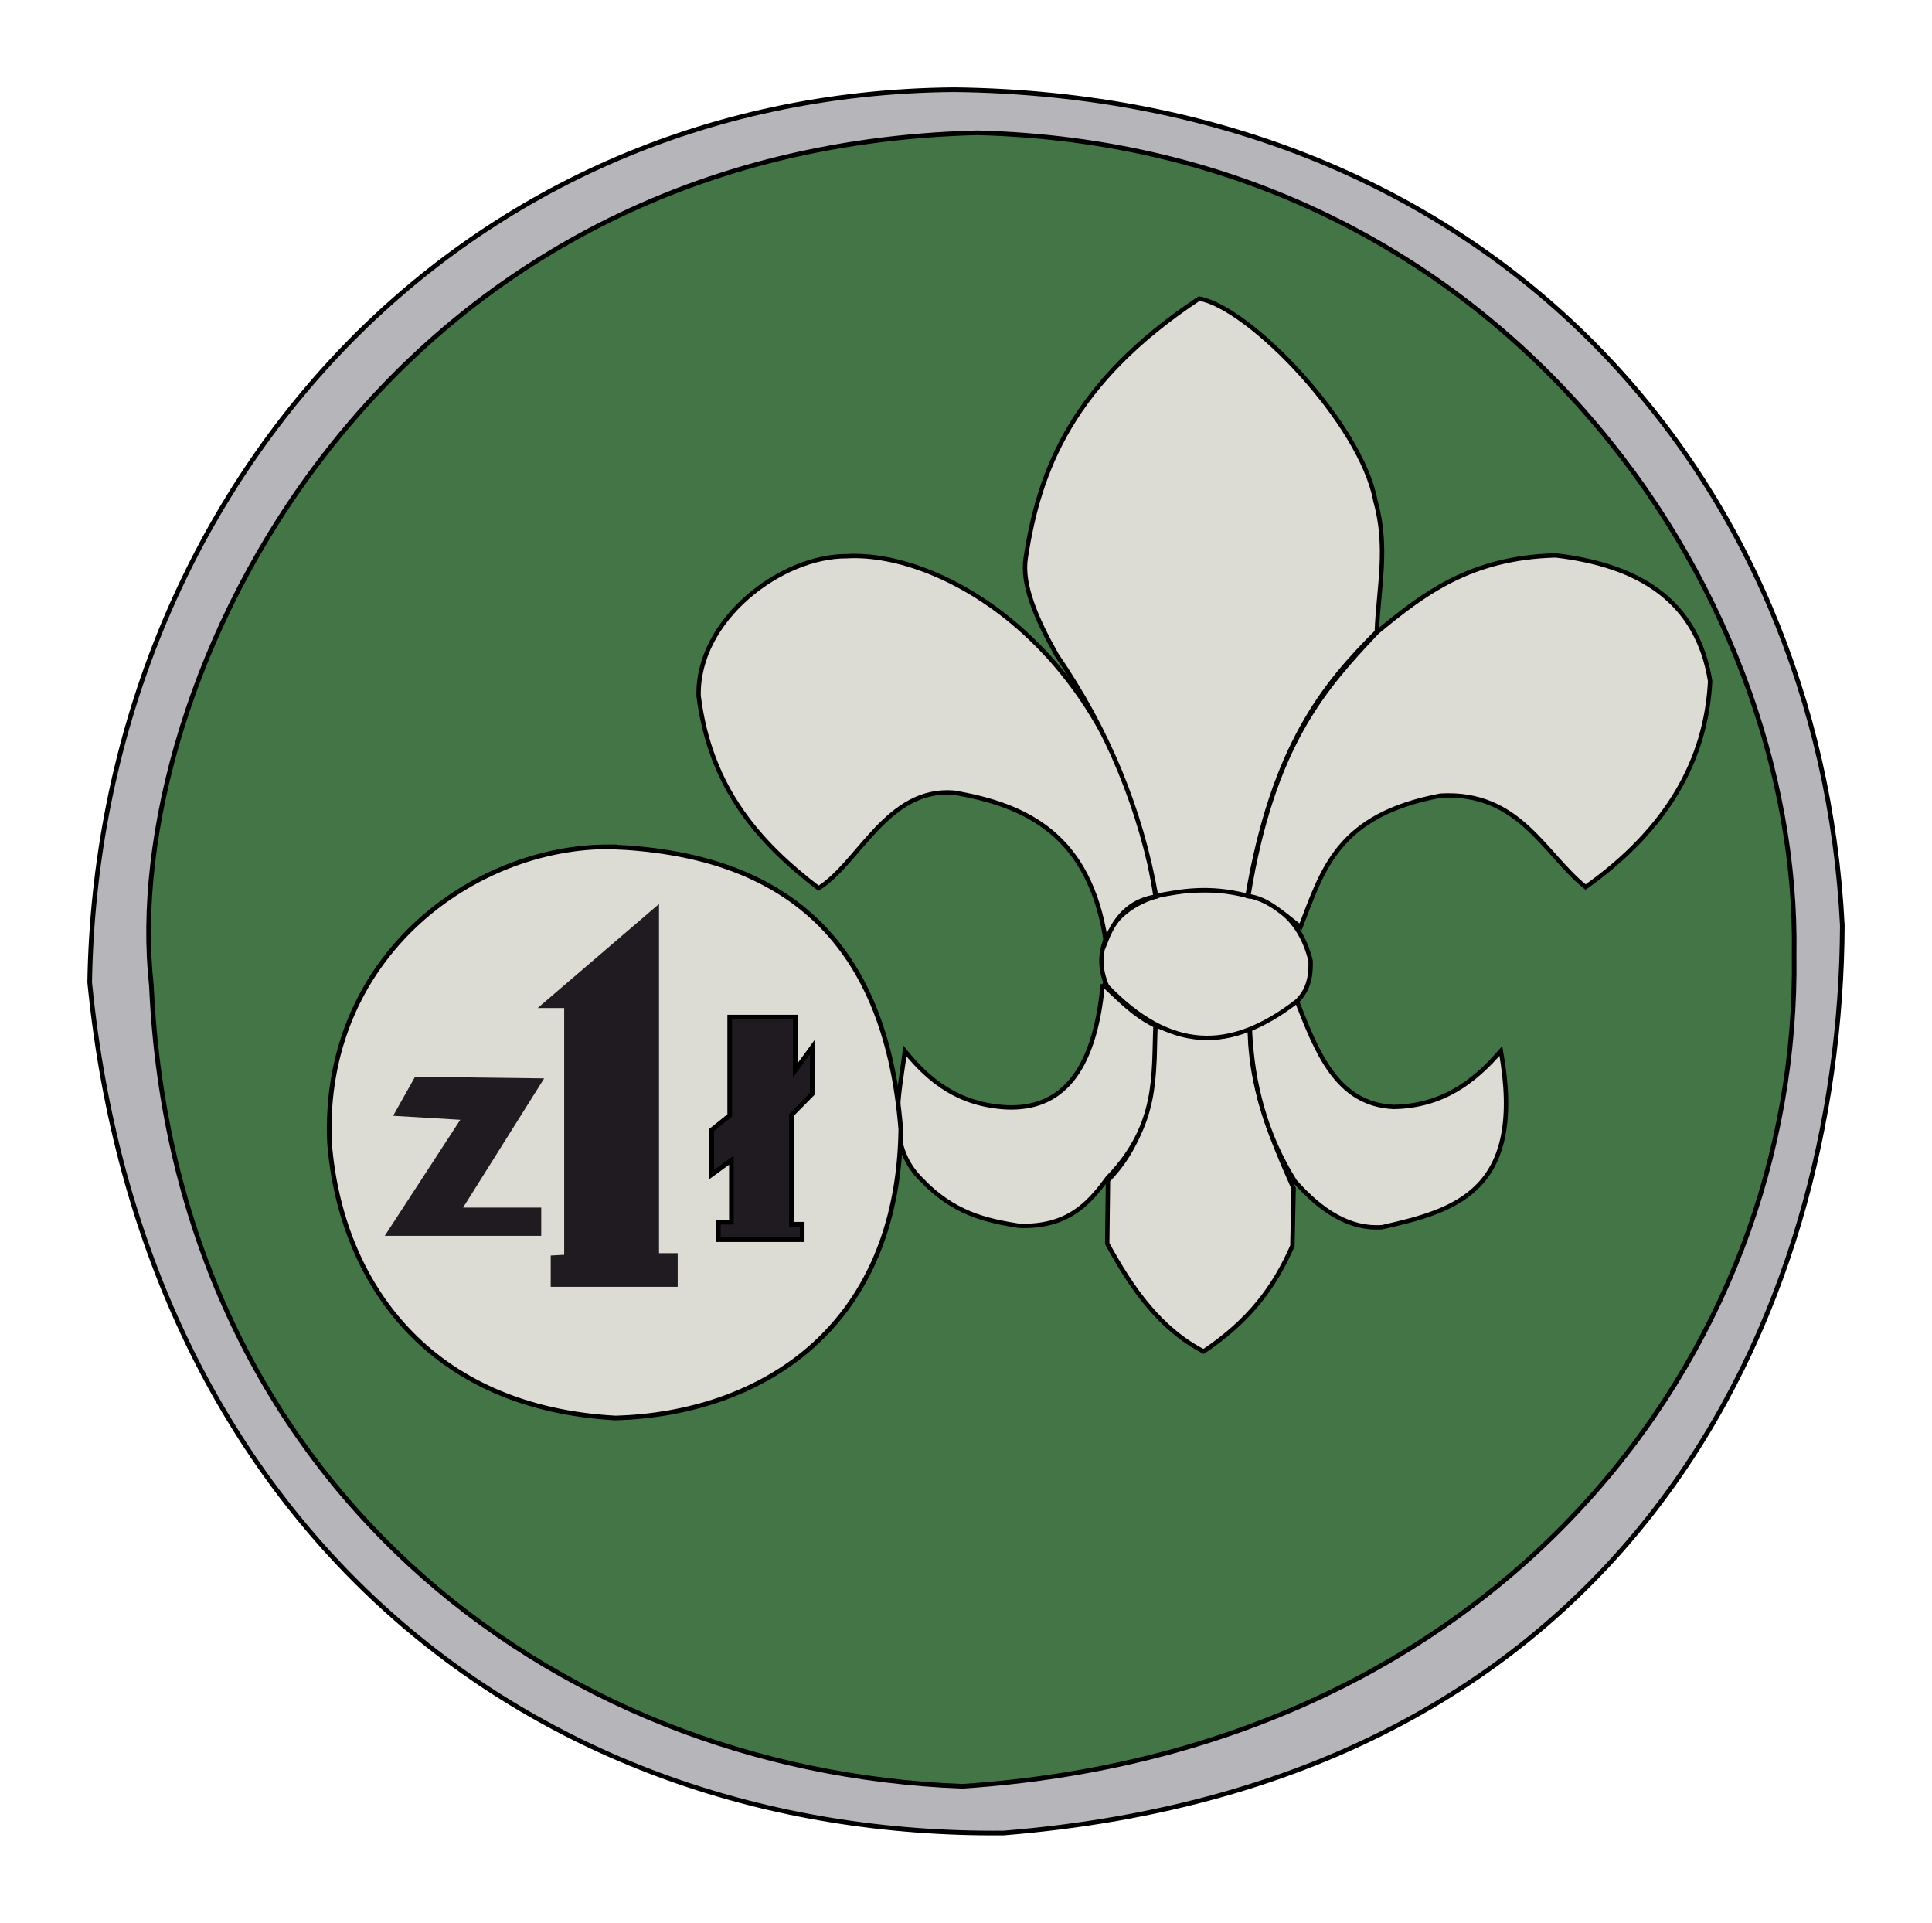 <?xml version="1.0" encoding="UTF-8" standalone="no"?>
<!-- Created with Inkscape (http://www.inkscape.org/) -->

<svg
   width="110.57mm"
   height="110.026mm"
   viewBox="0 0 110.57 110.026"
   version="1.1"
   id="svg5"
   inkscape:version="1.2-dev (2b1b049028, 2021-10-21, custom)"
   sodipodi:docname="gospodarce.svg"
   xmlns:inkscape="http://www.inkscape.org/namespaces/inkscape"
   xmlns:sodipodi="http://sodipodi.sourceforge.net/DTD/sodipodi-0.dtd"
   xmlns="http://www.w3.org/2000/svg"
   xmlns:svg="http://www.w3.org/2000/svg">
  <sodipodi:namedview
     id="namedview7"
     pagecolor="#505050"
     bordercolor="#eeeeee"
     borderopacity="1"
     inkscape:pageshadow="0"
     inkscape:pageopacity="0"
     inkscape:pagecheckerboard="0"
     inkscape:blackoutopacity="0.0"
     inkscape:document-units="mm"
     showgrid="false"
     inkscape:zoom="0.47307606"
     inkscape:cx="245.2037"
     inkscape:cy="277.96799"
     inkscape:window-width="1894"
     inkscape:window-height="1024"
     inkscape:window-x="0"
     inkscape:window-y="0"
     inkscape:window-maximized="1"
     inkscape:current-layer="layer2"
     showguides="true"
     fit-margin-top="5"
     lock-margins="true"
     fit-margin-left="5"
     fit-margin-right="5"
     fit-margin-bottom="5" />
  <defs
     id="defs2" />
  <g
     inkscape:groupmode="layer"
     id="layer2"
     inkscape:label="Warstwa 2"
     style="display:inline"
     sodipodi:insensitive="true"
     transform="translate(-18.771,-30.826)">
    <path
       style="fill:#b6b5ba;fill-opacity:1;stroke:#000000;stroke-width:0.265px;stroke-linecap:butt;stroke-linejoin:miter;stroke-opacity:1"
       d="M 23.904,87.035 C 24.362,59.253 44.644,36.176 73.404,35.958 104.258,36.345 122.935,58.163 124.209,83.789 124.107,105.812 112.308,132.778 76.221,135.716 49.027,135.978 26.932,117.977 23.904,87.035 Z"
       id="path603"
       sodipodi:nodetypes="ccccc" />
    <path
       style="fill:#447546;fill-opacity:1;stroke:#000000;stroke-width:0.265px;stroke-linecap:butt;stroke-linejoin:miter;stroke-opacity:1"
       d="M 27.436,87.228 C 25.543,70.049 40.26,39.306 74.682,38.425 104.692,39.163 121.817,64.557 121.451,85.463 121.793,108.343 104.51,131.006 73.841,133.042 50.154,132.147 28.683,115.386 27.436,87.228 Z"
       id="path14023"
       sodipodi:nodetypes="ccccc" />
  </g>
  <g
     inkscape:groupmode="layer"
     id="layer4"
     inkscape:label="Warstwa 4"
     style="display:inline"
     transform="translate(-18.771,-30.826)">
    <path
       style="display:inline;fill:#dcdcd4;fill-opacity:1;stroke:#000000;stroke-width:0.251px;stroke-linecap:butt;stroke-linejoin:miter;stroke-opacity:1"
       d="m 87.651,108.16 c -2.466,-1.276 -4.108,-3.579 -5.513,-6.176 l 0.044,-3.615 c 2.381,-2.46 2.734,-5.614 2.665,-8.912 1.825,0.798 3.646,1.088 5.455,0.166 -4.08e-4,3.397 1.184,6.231 2.504,9.21 l -0.07,3.287 c -1.018,2.324 -2.436,4.267 -5.085,6.04 z"
       id="path59738-3"
       sodipodi:nodetypes="cccccccc" />
    <path
       style="display:inline;fill:#dcdcd4;fill-opacity:1;stroke:#000000;stroke-width:0.251px;stroke-linecap:butt;stroke-linejoin:miter;stroke-opacity:1"
       d="m 81.881,87.146 c -0.47,5.139 -2.454,7.17 -5.49,7.045 -2.744,-0.143 -4.439,-1.508 -5.833,-3.226 -0.306,2.481 -1.083,5.33 0.898,7.312 1.865,1.986 3.748,2.393 5.632,2.694 2.752,0.097 3.99,-1.247 5.071,-2.74 2.943,-3.031 2.62,-5.914 2.742,-8.708 -1.346,-0.67 -2.1,-1.554 -3.021,-2.377 z"
       id="path61451-6"
       sodipodi:nodetypes="cccccccc" />
    <path
       style="display:inline;fill:#dcdcd4;fill-opacity:1;stroke:#000000;stroke-width:0.251px;stroke-linecap:butt;stroke-linejoin:miter;stroke-opacity:1"
       d="m 90.302,89.733 2.668,-1.674 c 1.163,2.955 2.293,5.956 5.564,6.11 2.797,-0.058 4.606,-1.443 6.133,-3.206 1.439,8.047 -2.62,9.135 -6.79,10.085 -1.833,0.138 -3.469,-0.897 -4.991,-2.614 C 91.233,95.803 90.435,92.881 90.302,89.733 Z"
       id="path63689-7"
       sodipodi:nodetypes="ccccccc" />
    <path
       style="display:inline;fill:#dcdcd4;fill-opacity:1;stroke:#000000;stroke-width:0.251px;stroke-linecap:butt;stroke-linejoin:miter;stroke-opacity:1"
       d="m 93.003,88.114 c -3.847,2.987 -7.289,2.873 -10.877,-0.853 -0.264,-0.623 -0.526,-1.535 -0.08,-2.68 0.659,-1.778 2.657,-2.787 5.299,-2.809 3.815,-0.118 5.768,1.333 6.434,4.04 0.018,0.84 -0.094,1.634 -0.776,2.302 z"
       id="path64488-5"
       sodipodi:nodetypes="cccccc" />
    <path
       style="display:inline;fill:#dcdcd4;fill-opacity:1;stroke:#000000;stroke-width:0.251px;stroke-linecap:butt;stroke-linejoin:miter;stroke-opacity:1"
       d="m 82.06,84.679 c -0.921,-6.051 -4.499,-7.775 -8.693,-8.496 -3.797,-0.306 -5.424,4.009 -7.75,5.47 -3.361,-2.578 -6.197,-5.689 -6.864,-11.004 -0.098,-4.392 4.749,-8.028 8.495,-7.995 5.491,-0.313 15.592,5.375 17.656,19.48 -1.198,0.19 -2.208,0.894 -2.844,2.545 z"
       id="path66152-3"
       sodipodi:nodetypes="ccccccc" />
    <path
       style="display:inline;fill:#dcdcd4;fill-opacity:1;stroke:#000000;stroke-width:0.251px;stroke-linecap:butt;stroke-linejoin:miter;stroke-opacity:1"
       d="m 84.935,82.09 c -0.873,-4.951 -2.779,-9.541 -5.688,-13.781 -1.176,-2.085 -2.015,-4.036 -1.773,-5.56 0.767,-5.041 2.683,-10.038 9.923,-14.837 2.863,0.49 9.287,7.136 10.093,11.592 0.748,2.671 0.165,5.01 0.077,7.473 -3.026,3.025 -5.925,6.508 -7.399,15.11 -2.229,-0.566 -3.727,-0.277 -5.233,0.003 z"
       id="path68489-5"
       sodipodi:nodetypes="cccccccc" />
    <path
       style="display:inline;fill:#dcdcd4;fill-opacity:1;stroke:#000000;stroke-width:0.251px;stroke-linecap:butt;stroke-linejoin:miter;stroke-opacity:1"
       d="m 90.213,82.105 c 1.414,-8.676 4.382,-11.943 7.378,-15.114 2.618,-2.155 5.297,-4.256 10.213,-4.383 4.776,0.566 8.096,2.591 8.84,7.197 -0.23,4.467 -2.422,8.441 -7.129,11.783 -2.349,-1.871 -3.785,-5.487 -8.3,-5.234 -5.92,1.115 -6.733,4.237 -8.013,7.512 -0.964,-0.714 -1.876,-1.636 -2.989,-1.761 z"
       id="path71037-6"
       sodipodi:nodetypes="cccccccc" />
  </g>
  <g
     inkscape:groupmode="layer"
     id="layer3"
     inkscape:label="Warstwa 3"
     style="display:inline"
     transform="translate(-18.771,-30.826)">
    <path
       style="fill:#dcdcd4;fill-opacity:1;stroke:#000000;stroke-width:0.265px;stroke-linecap:butt;stroke-linejoin:miter;stroke-opacity:1"
       d="m 53.721,79.283 c -7.768,-0.066 -16.566,6.223 -16.091,16.957 0.647,8.001 5.708,15.152 16.386,15.729 8.103,-0.244 16.132,-4.952 16.309,-16.505 -0.886,-11.255 -7.084,-15.813 -16.605,-16.18 z"
       id="path96338"
       sodipodi:nodetypes="ccccc" />
    <path
       style="fill:#1f1b20;fill-opacity:1;stroke:none;stroke-width:0.265px;stroke-linecap:butt;stroke-linejoin:miter;stroke-opacity:1"
       d="m 41.27,94.675 1.254,-2.232 7.39,0.092 -4.642,7.393 h 4.474 v 1.616 h -8.956 l 4.324,-6.64 z"
       id="path97890" />
    <path
       style="fill:#1f1b20;fill-opacity:1;stroke:none;stroke-width:0.265px;stroke-linecap:butt;stroke-linejoin:miter;stroke-opacity:1"
       d="M 51.06,102.629 V 88.509 h -1.52 l 6.947,-5.955 v 19.983 h 1.069 v 1.926 h -7.267 v -1.792 z"
       id="path106668" />
    <path
       style="fill:#1f1b20;fill-opacity:1;stroke:#000000;stroke-width:0.265px;stroke-linecap:butt;stroke-linejoin:miter;stroke-opacity:1"
       d="m 60.533,94.655 v -5.628 h 3.751 v 3.052 l 0.974,-1.336 v 2.675 l -1.192,1.21 v 6.251 h 0.616 v 0.887 h -4.798 v -1.003 h 0.746 v -3.547 l -1.127,0.821 v -2.556 z"
       id="path114185" />
  </g>
</svg>
